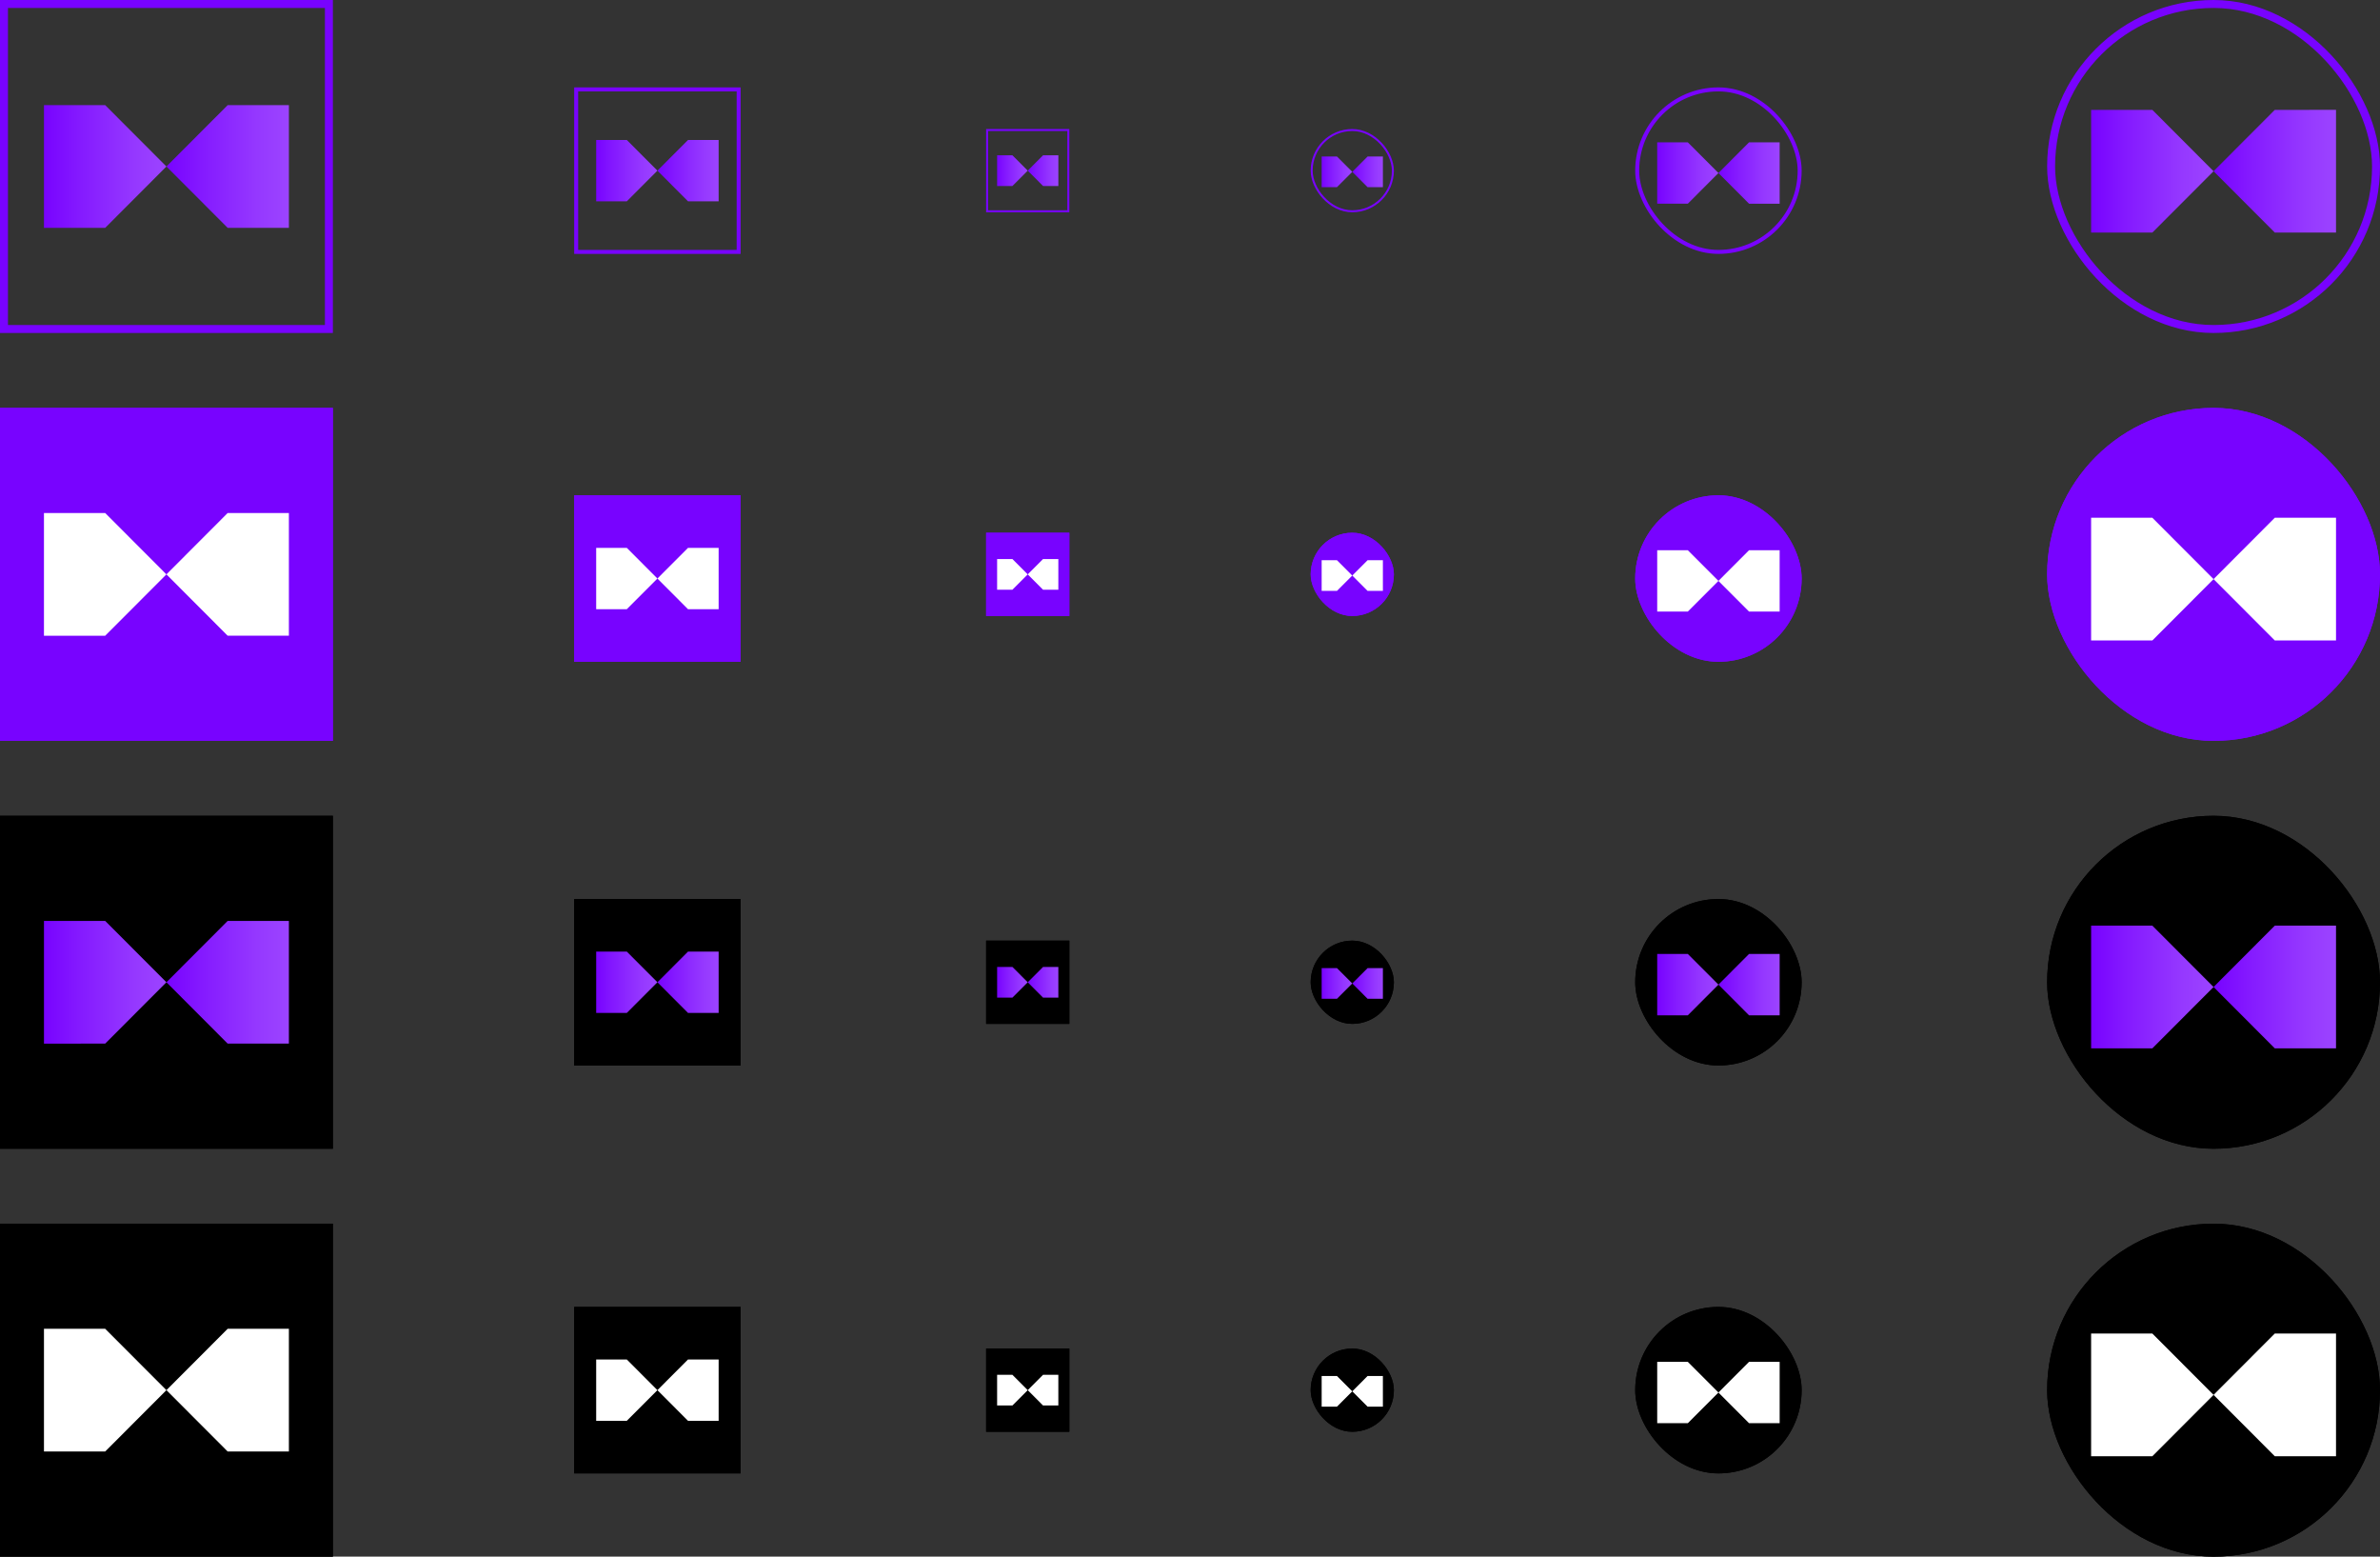 <svg xmlns="http://www.w3.org/2000/svg" xmlns:xlink="http://www.w3.org/1999/xlink" width="572" height="374" viewBox="0 0 572 374"><rect x="0" y="0" width="572" height="374" fill="#333333" stroke="none"/><defs><linearGradient id="a" y1="0.5" x2="1" y2="0.5" gradientUnits="objectBoundingBox"><stop offset="0" stop-color="#7803ff"/><stop offset="0.28" stop-color="#8419ff"/><stop offset="0.742" stop-color="#9538ff"/><stop offset="1" stop-color="#9c44ff"/></linearGradient></defs><g transform="translate(-674 -439)"><g transform="translate(0 -46.107)"><g transform="translate(674 485.107)" fill="none" stroke="#7803ff" stroke-miterlimit="10" stroke-width="1.911"><rect width="80" height="80" stroke="none"/><rect x="0.956" y="0.956" width="78.089" height="78.089" fill="none"/></g><g transform="translate(-4868.719 2738.828)"><path d="M5568-2228.461h-14.715v29.483H5568l14.715-14.741Z" fill="url(#a)"/><path d="M5597.434-2228.461l-14.715,14.741,14.715,14.741h14.715v-29.483Z" fill="url(#a)"/></g></g><g transform="translate(0 -44.529)"><g transform="translate(-4868.719 2738.828)"><g transform="translate(5542.719 -2157.299)" fill="#7803ff" stroke="#7803ff" stroke-miterlimit="10" stroke-width="1.911"><rect width="80" height="80" stroke="none"/><rect x="0.956" y="0.956" width="78.089" height="78.089" fill="none"/></g><path d="M5568-2132.041h-14.715v29.483H5568l14.715-14.741Z" fill="#fff"/><path d="M5597.434-2132.041l-14.715,14.741,14.715,14.741h14.715v-29.483Z" fill="#fff"/></g></g><g transform="translate(0 -34.911)"><g transform="translate(-4868.719 2738.828)"><g transform="translate(5542.719 -2068.917)" stroke="#000" stroke-miterlimit="10" stroke-width="1.911"><rect width="80" height="80" stroke="none"/><rect x="0.956" y="0.956" width="78.089" height="78.089" fill="none"/></g><path d="M5568-2043.658h-14.715v29.483H5568l14.715-14.741Z" fill="url(#a)"/><path d="M5597.434-2043.658l-14.715,14.741,14.715,14.741h14.715v-29.483Z" fill="url(#a)"/></g></g><g transform="translate(0 -23.197)"><g transform="translate(-4868.719 2738.828)"><g transform="translate(5542.719 -1982.631)" stroke="#000" stroke-miterlimit="10" stroke-width="1.911"><rect width="80" height="80" stroke="none"/><rect x="0.956" y="0.956" width="78.089" height="78.089" fill="none"/></g><path d="M5568-1957.372h-14.715v29.483H5568l14.715-14.741Z" fill="#fff"/><path d="M5597.434-1957.372l-14.715,14.741,14.715,14.741h14.715v-29.483Z" fill="#fff"/></g></g><g transform="translate(11.585 -25.107)"><g transform="translate(-4863.719 2738.828)"><g transform="translate(5664.134 -2253.72)" fill="none" stroke="#7803ff" stroke-miterlimit="10" stroke-width="0.956"><rect width="40" height="40" stroke="none"/><rect x="0.478" y="0.478" width="39.044" height="39.044" fill="none"/></g><path d="M5676.776-2241.091h-7.358v14.741h7.358l7.357-7.371Z" fill="url(#a)"/><path d="M5691.491-2241.091l-7.357,7.371,7.357,7.371h7.358v-14.741Z" fill="url(#a)"/></g></g><g transform="translate(11.585 24.682)"><g transform="translate(-4863.719 2738.828)"><g transform="translate(5664.134 -2205.51)" fill="#7803ff" stroke="#7803ff" stroke-miterlimit="10" stroke-width="0.956"><rect width="40" height="40" stroke="none"/><rect x="0.478" y="0.478" width="39.044" height="39.044" fill="none"/></g><path d="M5676.776-2192.88h-7.358v14.741h7.358l7.357-7.371Z" fill="#fff"/><path d="M5691.491-2192.88l-7.357,7.371,7.357,7.371h7.358v-14.741Z" fill="#fff"/></g></g><g transform="translate(11.585 77.491)"><g transform="translate(-4863.719 2738.828)"><g transform="translate(5664.134 -2161.318)" stroke="#000" stroke-miterlimit="10" stroke-width="0.956"><rect width="40" height="40" stroke="none"/><rect x="0.478" y="0.478" width="39.044" height="39.044" fill="none"/></g><path d="M5676.776-2148.689h-7.358v14.741h7.358l7.357-7.371Z" fill="url(#a)"/><path d="M5691.491-2148.689l-7.357,7.371,7.357,7.371h7.358v-14.741Z" fill="url(#a)"/></g></g><g transform="translate(11.585 132.348)"><g transform="translate(-4863.719 2738.828)"><g transform="translate(5664.134 -2118.176)" stroke="#000" stroke-miterlimit="10" stroke-width="0.956"><rect width="40" height="40" stroke="none"/><rect x="0.478" y="0.478" width="39.044" height="39.044" fill="none"/></g><path d="M5676.776-2105.546h-7.358v14.741h7.358l7.357-7.371Z" fill="#fff"/><path d="M5691.491-2105.546l-7.357,7.371,7.357,7.371h7.358v-14.741Z" fill="#fff"/></g></g><g transform="translate(19.17 -15.107)"><g transform="translate(-4863.719 2738.828)"><g transform="translate(5755.549 -2253.72)" fill="none" stroke="#7803ff" stroke-miterlimit="10" stroke-width="0.478"><rect width="20" height="20" stroke="none"/><rect x="0.239" y="0.239" width="19.522" height="19.522" fill="none"/></g><path d="M5761.87-2247.406h-3.679v7.371h3.679l3.679-3.685Z" fill="url(#a)"/><path d="M5769.228-2247.406l-3.679,3.685,3.679,3.685h3.679v-7.371Z" fill="url(#a)"/></g></g><g transform="translate(19.17 57.787)"><g transform="translate(-4863.719 2738.828)"><g transform="translate(5755.549 -2229.615)" fill="#7803ff" stroke="#7803ff" stroke-miterlimit="10" stroke-width="0.478"><rect width="20" height="20" stroke="none"/><rect x="0.239" y="0.239" width="19.522" height="19.522" fill="none"/></g><path d="M5761.87-2223.3h-3.679v7.371h3.679l3.679-3.686Z" fill="#fff"/><path d="M5769.228-2223.3l-3.679,3.685,3.679,3.686h3.679v-7.371Z" fill="#fff"/></g></g><g transform="translate(19.17 133.692)"><g transform="translate(-4863.719 2738.828)"><g transform="translate(5755.549 -2207.519)" stroke="#000" stroke-miterlimit="10" stroke-width="0.478"><rect width="20" height="20" stroke="none"/><rect x="0.239" y="0.239" width="19.522" height="19.522" fill="none"/></g><path d="M5761.87-2201.2h-3.679v7.371h3.679l3.679-3.685Z" fill="url(#a)"/><path d="M5769.228-2201.2l-3.679,3.685,3.679,3.685h3.679v-7.371Z" fill="url(#a)"/></g></g><g transform="translate(19.17 210.12)"><g transform="translate(-4863.719 2738.828)"><g transform="translate(5755.549 -2185.948)" stroke="#000" stroke-miterlimit="10" stroke-width="0.478"><rect width="20" height="20" stroke="none"/><rect x="0.239" y="0.239" width="19.522" height="19.522" fill="none"/></g><path d="M5761.87-2179.633h-3.679v7.371h3.679l3.679-3.685Z" fill="#fff"/><path d="M5769.228-2179.633l-3.679,3.686,3.679,3.685h3.679v-7.371Z" fill="#fff"/></g></g><g transform="translate(0 -24)"><g transform="translate(-4831.253 2738.828)"><g transform="translate(5997.253 -2275.828)" fill="none" stroke="#7803ff" stroke-miterlimit="10" stroke-width="1.911"><rect width="80" height="80" rx="40" stroke="none"/><rect x="0.956" y="0.956" width="78.089" height="78.089" rx="39.044" fill="none"/></g><path d="M6022.538-2249.431h-14.715v29.483h14.715l14.715-14.741Z" fill="url(#a)"/><path d="M6051.968-2249.431l-14.715,14.741,14.715,14.741h14.715v-29.483Z" fill="url(#a)"/></g></g><g transform="translate(0 -8.493)"><g transform="translate(-4831.253 2738.828)"><g transform="translate(5997.253 -2193.334)" fill="#7803ff" stroke="#7803ff" stroke-miterlimit="10" stroke-width="1.911"><rect width="80" height="80" rx="40" stroke="none"/><rect x="0.956" y="0.956" width="78.089" height="78.089" rx="39.044" fill="none"/></g><path d="M6022.538-2166.938h-14.715v29.483h14.715l14.715-14.741Z" fill="#fff"/><path d="M6051.968-2166.938l-14.715,14.741,14.715,14.741h14.715v-29.483Z" fill="#fff"/></g></g><g transform="translate(0 -5.392)"><g transform="translate(-4831.253 2738.828)"><g transform="translate(5997.253 -2098.436)" stroke="#000" stroke-miterlimit="10" stroke-width="1.911"><rect width="80" height="80" rx="40" stroke="none"/><rect x="0.956" y="0.956" width="78.089" height="78.089" rx="39.044" fill="none"/></g><path d="M6022.538-2072.04h-14.715v29.483h14.715l14.715-14.741Z" fill="url(#a)"/><path d="M6051.968-2072.04l-14.715,14.741,14.715,14.741h14.715v-29.483Z" fill="url(#a)"/></g></g><g transform="translate(0 -2.769)"><g transform="translate(-4831.253 2738.828)"><g transform="translate(5997.253 -2003.058)" stroke="#000" stroke-miterlimit="10" stroke-width="1.911"><rect width="80" height="80" rx="40" stroke="none"/><rect x="0.956" y="0.956" width="78.089" height="78.089" rx="39.044" fill="none"/></g><path d="M6022.538-1976.662h-14.715v29.483h14.715l14.715-14.741Z" fill="#fff"/><path d="M6051.968-1976.662l-14.715,14.741,14.715,14.741h14.715v-29.483Z" fill="#fff"/></g></g><g transform="translate(21.305 -12.882)"><g transform="translate(1045.695 472.882)" fill="none" stroke="#7803ff" stroke-miterlimit="10" stroke-width="0.956"><rect width="40" height="40" rx="20" stroke="none"/><rect x="0.478" y="0.478" width="39.044" height="39.044" rx="19.522" fill="none"/></g><g transform="translate(-4863.719 2738.828)"><path d="M5922.056-2252.747H5914.7v14.741h7.357l7.358-7.371Z" fill="url(#a)"/><path d="M5936.771-2252.747l-7.357,7.371,7.357,7.371h7.357v-14.741Z" fill="url(#a)"/></g></g><g transform="translate(21.305 43.871)"><g transform="translate(1045.695 514.129)" fill="#7803ff" stroke="#7803ff" stroke-miterlimit="10" stroke-width="0.956"><rect width="40" height="40" rx="20" stroke="none"/><rect x="0.478" y="0.478" width="39.044" height="39.044" rx="19.522" fill="none"/></g><g transform="translate(-4863.719 2738.828)"><path d="M5922.056-2211.5H5914.7v14.741h7.357l7.358-7.371Z" fill="#fff"/><path d="M5936.771-2211.5l-7.357,7.371,7.357,7.371h7.357V-2211.5Z" fill="#fff"/></g></g><g transform="translate(21.305 93.422)"><g transform="translate(1045.695 561.578)" stroke="#000" stroke-miterlimit="10" stroke-width="0.956"><rect width="40" height="40" rx="20" stroke="none"/><rect x="0.478" y="0.478" width="39.044" height="39.044" rx="19.522" fill="none"/></g><g transform="translate(-4863.719 2738.828)"><path d="M5922.056-2164.051H5914.7v14.741h7.357l7.358-7.371Z" fill="url(#a)"/><path d="M5936.771-2164.051l-7.357,7.371,7.357,7.371h7.357v-14.741Z" fill="url(#a)"/></g></g><g transform="translate(21.305 143.733)"><g transform="translate(1045.695 609.267)" stroke="#000" stroke-miterlimit="10" stroke-width="0.956"><rect width="40" height="40" rx="20" stroke="none"/><rect x="0.478" y="0.478" width="39.044" height="39.044" rx="19.522" fill="none"/></g><g transform="translate(-4863.719 2738.828)"><path d="M5922.056-2116.363H5914.7v14.741h7.357l7.358-7.371Z" fill="#fff"/><path d="M5936.771-2116.363l-7.357,7.371,7.357,7.371h7.357v-14.741Z" fill="#fff"/></g></g><g transform="translate(3.28 -2.882)"><g transform="translate(985.72 472.882)" fill="none" stroke="#7803ff" stroke-miterlimit="10" stroke-width="0.478"><rect width="20" height="20" rx="10" stroke="none"/><rect x="0.239" y="0.239" width="19.522" height="19.522" rx="9.761" fill="none"/></g><path d="M5855.76-2259.346h-3.679v7.371h3.679l3.679-3.685Z" transform="translate(-4863.719 2738.828)" fill="url(#a)"/><path d="M5863.118-2259.346l-3.679,3.685,3.679,3.685h3.679v-7.371Z" transform="translate(-4863.719 2738.828)" fill="url(#a)"/></g><g transform="translate(3.28 73.494)"><g transform="translate(985.72 493.506)" fill="#7803ff" stroke="#7803ff" stroke-miterlimit="10" stroke-width="0.478"><rect width="20" height="20" rx="10" stroke="none"/><rect x="0.239" y="0.239" width="19.522" height="19.522" rx="9.761" fill="none"/></g><path d="M5855.76-2238.723h-3.679v7.371h3.679l3.679-3.685Z" transform="translate(-4863.719 2738.828)" fill="#fff"/><path d="M5863.118-2238.723l-3.679,3.685,3.679,3.685h3.679v-7.371Z" transform="translate(-4863.719 2738.828)" fill="#fff"/></g><g transform="translate(3.28 147.77)"><g transform="translate(985.72 517.23)" stroke="#000" stroke-miterlimit="10" stroke-width="0.478"><rect width="20" height="20" rx="10" stroke="none"/><rect x="0.239" y="0.239" width="19.522" height="19.522" rx="9.761" fill="none"/></g><path d="M5855.76-2215h-3.679v7.371h3.679l3.679-3.685Z" transform="translate(-4863.719 2738.828)" fill="url(#a)"/><path d="M5863.118-2215l-3.679,3.685,3.679,3.685h3.679V-2215Z" transform="translate(-4863.719 2738.828)" fill="url(#a)"/></g><g transform="translate(3.28 221.925)"><g transform="translate(985.72 541.075)" stroke="#000" stroke-miterlimit="10" stroke-width="0.478"><rect width="20" height="20" rx="10" stroke="none"/><rect x="0.239" y="0.239" width="19.522" height="19.522" rx="9.761" fill="none"/></g><path d="M5855.76-2191.154h-3.679v7.371h3.679l3.679-3.685Z" transform="translate(-4863.719 2738.828)" fill="#fff"/><path d="M5863.118-2191.154l-3.679,3.685,3.679,3.685h3.679v-7.371Z" transform="translate(-4863.719 2738.828)" fill="#fff"/></g></g></svg>